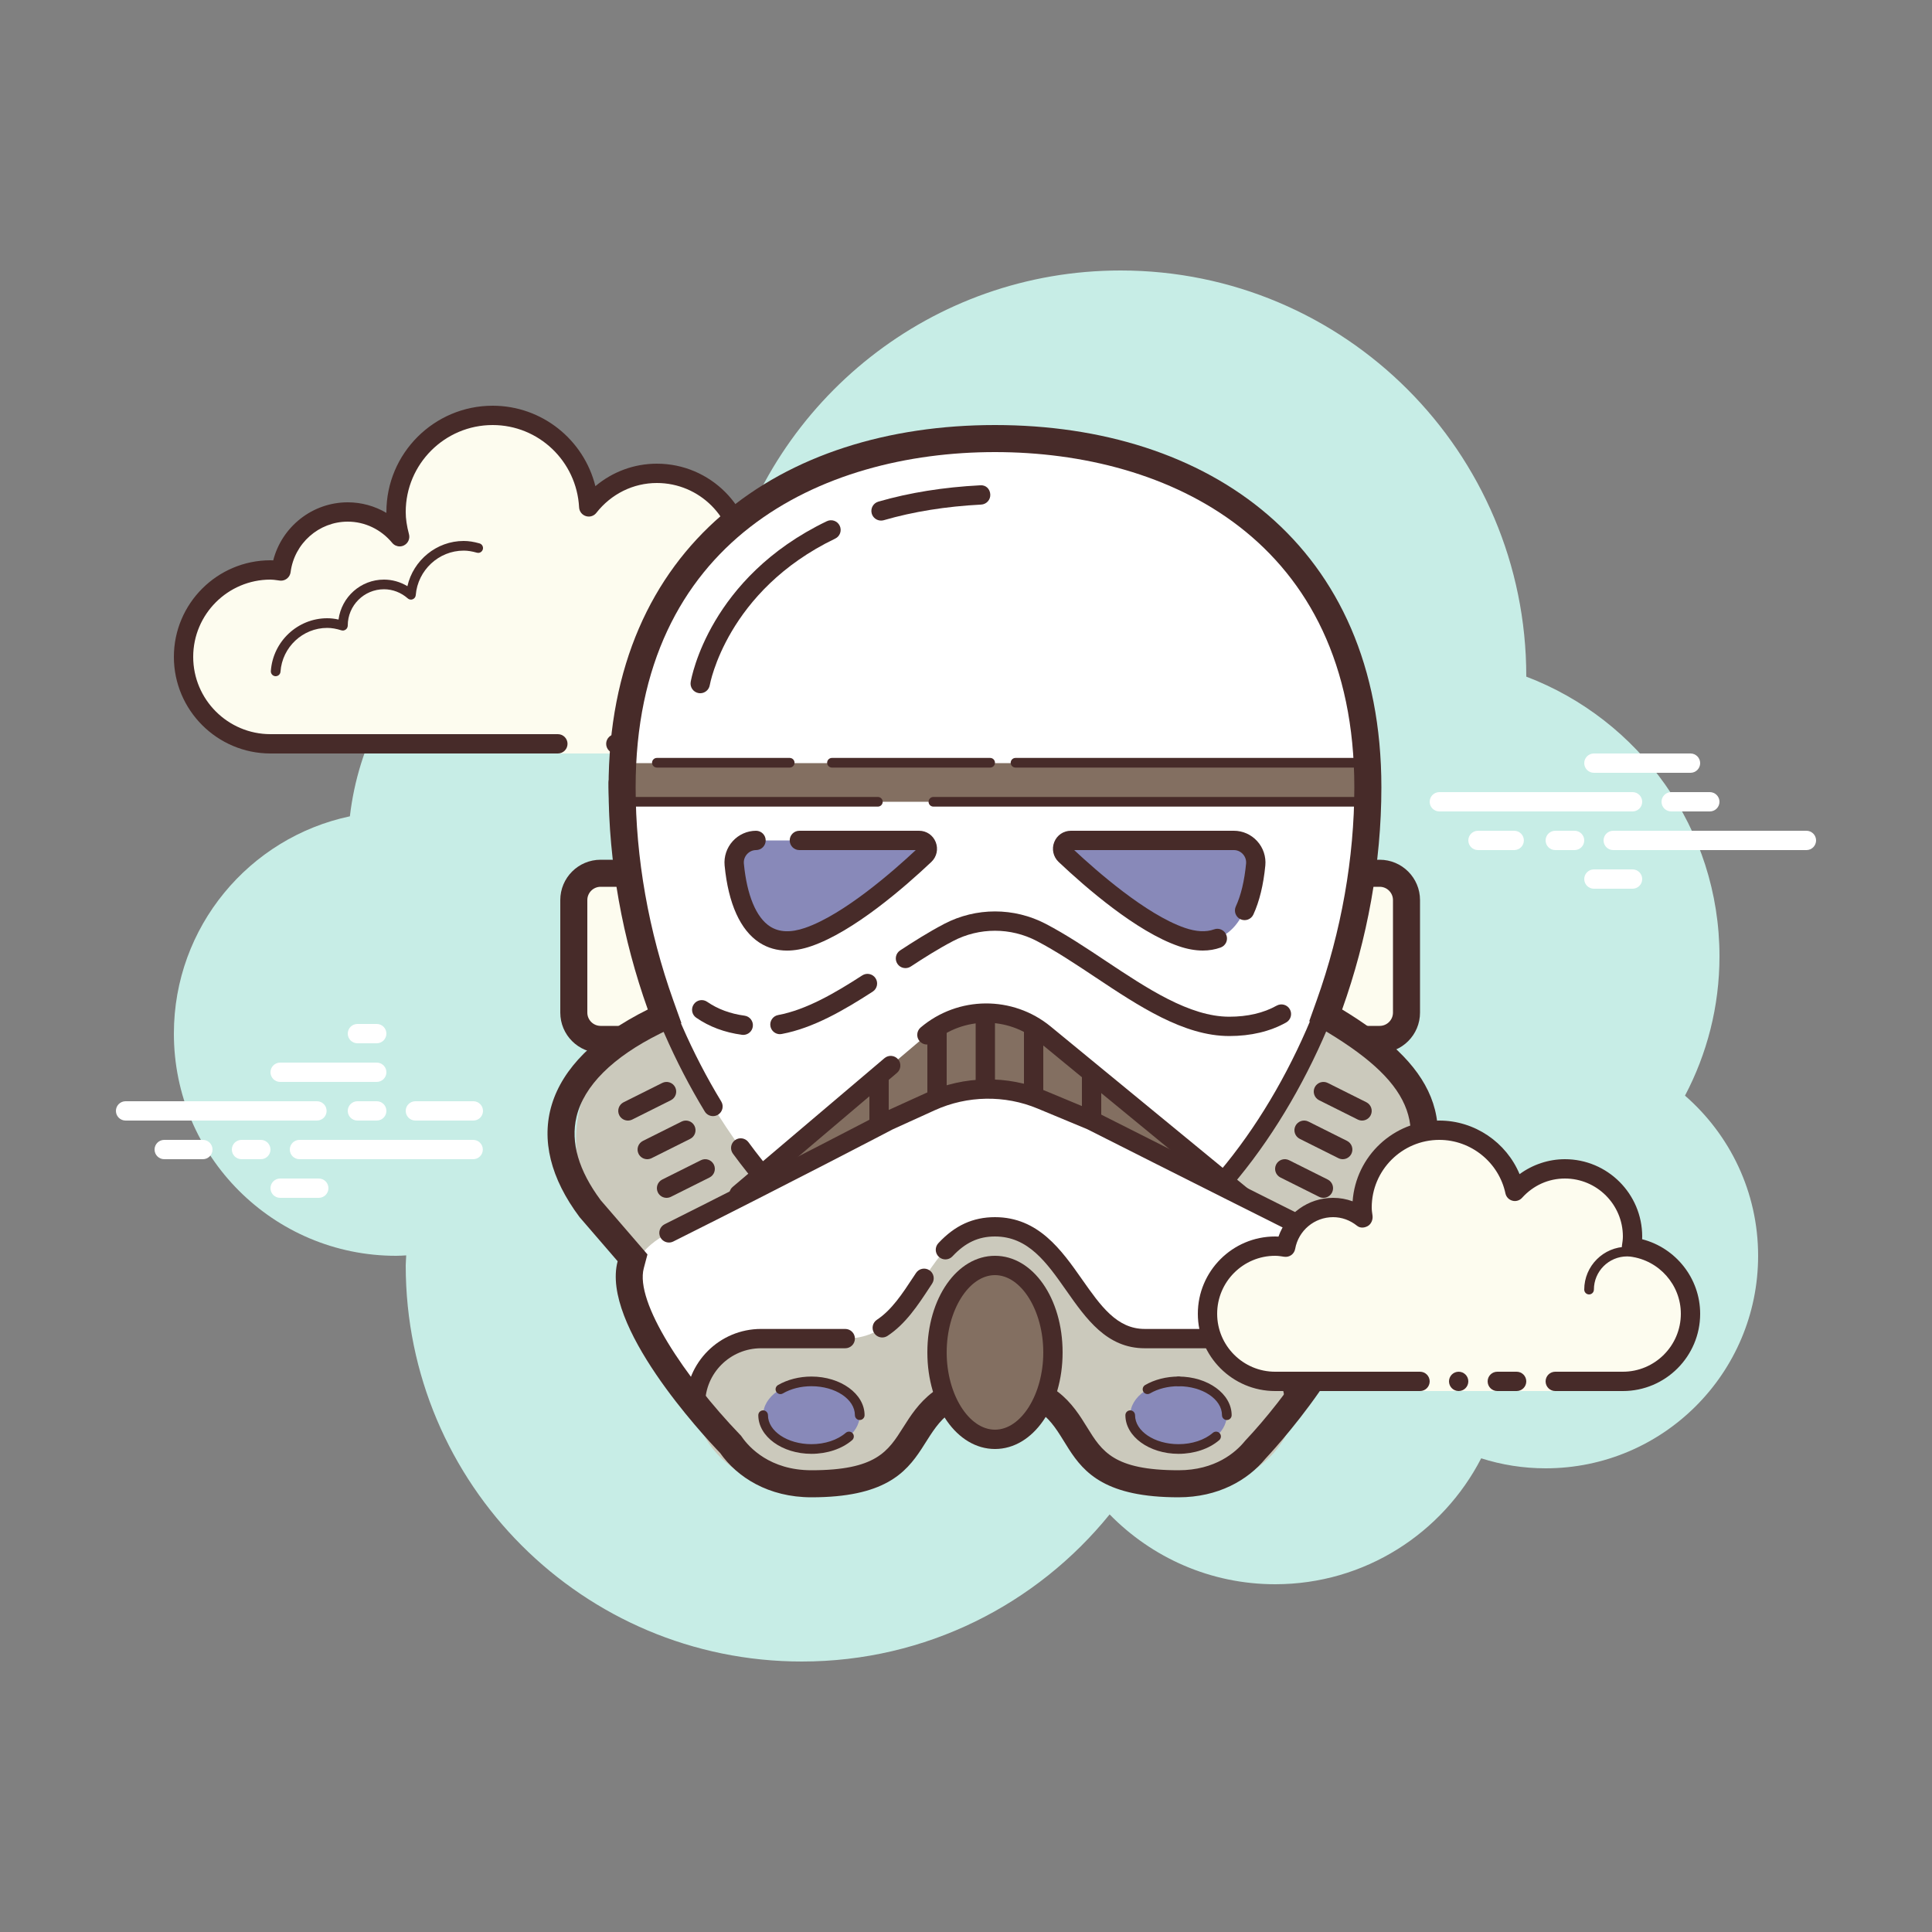 <svg xmlns="http://www.w3.org/2000/svg"  viewBox="0 0 100 100" width="100px" height="100px"><rect x="0" y="0" width="100" height="100" fill="#808080" stroke="none"/><path fill="#c7ede6" d="M87.215,56.71C88.35,54.555,89,52.105,89,49.5c0-6.621-4.159-12.257-10.001-14.478 C78.999,35.015,79,35.008,79,35c0-11.598-9.402-21-21-21c-9.784,0-17.981,6.701-20.313,15.757C36.211,29.272,34.638,29,33,29 c-7.692,0-14.023,5.793-14.89,13.252C12.906,43.353,9,47.969,9,53.5C9,59.851,14.149,65,20.5,65c0.177,0,0.352-0.012,0.526-0.022 C21.022,65.153,21,65.324,21,65.5C21,76.822,30.178,86,41.5,86c6.437,0,12.175-2.972,15.934-7.614C59.612,80.611,62.64,82,66,82 c4.65,0,8.674-2.65,10.666-6.518C77.718,75.817,78.837,76,80,76c6.075,0,11-4.925,11-11C91,61.689,89.53,58.727,87.215,56.71z"/><path fill="#fdfcef" d="M31.875,38.5c0,0,3.64,0,6.125,0s4.5-2.015,4.5-4.5c0-2.333-1.782-4.229-4.055-4.455 C38.467,29.364,38.5,29.187,38.5,29c0-2.485-2.015-4.5-4.5-4.5c-1.438,0-2.703,0.686-3.527,1.736 C30.333,23.6,28.171,21.5,25.5,21.5c-2.761,0-5,2.239-5,5c0,0.446,0.077,0.87,0.187,1.282C20.045,27.005,19.086,26.5,18,26.5 c-1.781,0-3.234,1.335-3.455,3.055C14.364,29.533,14.187,29.5,14,29.5c-2.485,0-4.5,2.015-4.5,4.5s2.015,4.5,4.5,4.5s9.5,0,9.5,0 h5.375V39h3V38.5z"/><path fill="#472b29" d="M25.5,21c-3.033,0-5.5,2.467-5.5,5.5c0,0.016,0,0.031,0,0.047C19.398,26.192,18.71,26,18,26 c-1.831,0-3.411,1.261-3.858,3.005C14.095,29.002,14.048,29,14,29c-2.757,0-5,2.243-5,5s2.243,5,5,5h14.875 c0.276,0,0.5-0.224,0.5-0.5s-0.224-0.5-0.5-0.5H14c-2.206,0-4-1.794-4-4s1.794-4,4-4c0.117,0,0.23,0.017,0.343,0.032l0.141,0.019 c0.021,0.003,0.041,0.004,0.062,0.004c0.246,0,0.462-0.185,0.495-0.437C15.232,28.125,16.504,27,18,27 c0.885,0,1.723,0.401,2.301,1.1c0.098,0.118,0.241,0.182,0.386,0.182c0.078,0,0.156-0.018,0.228-0.056 c0.209-0.107,0.314-0.346,0.254-0.573C21.054,27.218,21,26.852,21,26.5c0-2.481,2.019-4.5,4.5-4.5 c2.381,0,4.347,1.872,4.474,4.263c0.011,0.208,0.15,0.387,0.349,0.45c0.05,0.016,0.101,0.024,0.152,0.024 c0.15,0,0.296-0.069,0.392-0.192C31.638,25.563,32.779,25,34,25c2.206,0,4,1.794,4,4c0,0.117-0.017,0.23-0.032,0.343l-0.019,0.141 c-0.016,0.134,0.022,0.268,0.106,0.373c0.084,0.105,0.207,0.172,0.34,0.185C40.451,30.247,42,31.949,42,34c0,2.206-1.794,4-4,4 h-6.125c-0.276,0-0.5,0.224-0.5,0.5s0.224,0.5,0.5,0.5H38c2.757,0,5-2.243,5-5c0-2.397-1.689-4.413-4.003-4.877 C38.999,29.082,39,29.041,39,29c0-2.757-2.243-5-5-5c-1.176,0-2.293,0.416-3.183,1.164C30.219,22.76,28.055,21,25.5,21L25.5,21z"/><path fill="#472b29" d="M24,28c-1.403,0-2.609,0.999-2.913,2.341C20.72,30.119,20.301,30,19.875,30 c-1.202,0-2.198,0.897-2.353,2.068C17.319,32.022,17.126,32,16.937,32c-1.529,0-2.811,1.2-2.918,2.732 C14.01,34.87,14.114,34.99,14.251,35c0.006,0,0.012,0,0.018,0c0.13,0,0.24-0.101,0.249-0.232c0.089-1.271,1.151-2.268,2.419-2.268 c0.229,0,0.47,0.042,0.738,0.127c0.022,0.007,0.045,0.01,0.067,0.01c0.055,0,0.11-0.02,0.156-0.054 C17.962,32.537,18,32.455,18,32.375c0-1.034,0.841-1.875,1.875-1.875c0.447,0,0.885,0.168,1.231,0.473 c0.047,0.041,0.106,0.063,0.165,0.063c0.032,0,0.063-0.006,0.093-0.019c0.088-0.035,0.148-0.117,0.155-0.212 C21.623,29.512,22.712,28.5,24,28.5c0.208,0,0.425,0.034,0.682,0.107c0.023,0.007,0.047,0.01,0.07,0.01 c0.109,0,0.207-0.073,0.239-0.182c0.038-0.133-0.039-0.271-0.172-0.309C24.517,28.04,24.256,28,24,28L24,28z"/><path fill="#472b29" d="M37.883,29.5c-1.326,0-2.508,0.897-2.874,2.182c-0.038,0.133,0.039,0.271,0.172,0.309 C35.205,31.997,35.228,32,35.25,32c0.109,0,0.209-0.072,0.24-0.182C35.795,30.748,36.779,30,37.883,30 c0.117,0,0.23,0.014,0.342,0.029c0.012,0.002,0.023,0.003,0.035,0.003c0.121,0,0.229-0.092,0.246-0.217 c0.019-0.137-0.077-0.263-0.214-0.281C38.158,29.516,38.022,29.5,37.883,29.5L37.883,29.5z"/><path fill="#fff" d="M16.405,58H6.5C6.224,58,6,57.776,6,57.5S6.224,57,6.5,57h9.905c0.276,0,0.5,0.224,0.5,0.5 S16.682,58,16.405,58z"/><path fill="#fff" d="M19.5,58h-1c-0.276,0-0.5-0.224-0.5-0.5s0.224-0.5,0.5-0.5h1c0.276,0,0.5,0.224,0.5,0.5 S19.777,58,19.5,58z"/><path fill="#fff" d="M24.491,60H15.5c-0.276,0-0.5-0.224-0.5-0.5s0.224-0.5,0.5-0.5h8.991c0.276,0,0.5,0.224,0.5,0.5 S24.767,60,24.491,60z"/><path fill="#fff" d="M13.5,60h-1c-0.276,0-0.5-0.224-0.5-0.5s0.224-0.5,0.5-0.5h1c0.276,0,0.5,0.224,0.5,0.5 S13.777,60,13.5,60z"/><path fill="#fff" d="M10.5,60h-2C8.224,60,8,59.776,8,59.5S8.224,59,8.5,59h2c0.276,0,0.5,0.224,0.5,0.5 S10.777,60,10.5,60z"/><path fill="#fff" d="M16.5,62h-2c-0.276,0-0.5-0.224-0.5-0.5s0.224-0.5,0.5-0.5h2c0.276,0,0.5,0.224,0.5,0.5 S16.776,62,16.5,62z"/><path fill="#fff" d="M19.5,53c-0.177,0-0.823,0-1,0c-0.276,0-0.5,0.224-0.5,0.5c0,0.276,0.224,0.5,0.5,0.5 c0.177,0,0.823,0,1,0c0.276,0,0.5-0.224,0.5-0.5C20,53.224,19.776,53,19.5,53z"/><path fill="#fff" d="M19.5,55c-0.177,0-4.823,0-5,0c-0.276,0-0.5,0.224-0.5,0.5c0,0.276,0.224,0.5,0.5,0.5 c0.177,0,4.823,0,5,0c0.276,0,0.5-0.224,0.5-0.5C20,55.224,19.776,55,19.5,55z"/><path fill="#fff" d="M24.5,57c-0.177,0-2.823,0-3,0c-0.276,0-0.5,0.224-0.5,0.5c0,0.276,0.224,0.5,0.5,0.5 c0.177,0,2.823,0,3,0c0.276,0,0.5-0.224,0.5-0.5C25,57.224,24.776,57,24.5,57z"/><path fill="#fff" d="M84.5,42h-10c-0.276,0-0.5-0.224-0.5-0.5s0.224-0.5,0.5-0.5h10c0.276,0,0.5,0.224,0.5,0.5 S84.776,42,84.5,42z"/><path fill="#fff" d="M88.5,42h-2c-0.276,0-0.5-0.224-0.5-0.5s0.224-0.5,0.5-0.5h2c0.276,0,0.5,0.224,0.5,0.5 S88.776,42,88.5,42z"/><path fill="#fff" d="M93.5,44h-10c-0.276,0-0.5-0.224-0.5-0.5s0.224-0.5,0.5-0.5h10c0.276,0,0.5,0.224,0.5,0.5 S93.777,44,93.5,44z"/><path fill="#fff" d="M81.5,44h-1c-0.276,0-0.5-0.224-0.5-0.5s0.224-0.5,0.5-0.5h1c0.276,0,0.5,0.224,0.5,0.5 S81.776,44,81.5,44z"/><path fill="#fff" d="M78.375,44H76.5c-0.276,0-0.5-0.224-0.5-0.5s0.224-0.5,0.5-0.5h1.875c0.276,0,0.5,0.224,0.5,0.5 S78.651,44,78.375,44z"/><path fill="#fff" d="M87.5,40h-5c-0.276,0-0.5-0.224-0.5-0.5s0.224-0.5,0.5-0.5h5c0.276,0,0.5,0.224,0.5,0.5 S87.777,40,87.5,40z"/><path fill="#fff" d="M84.5,46h-2c-0.276,0-0.5-0.224-0.5-0.5s0.224-0.5,0.5-0.5h2c0.276,0,0.5,0.224,0.5,0.5 S84.776,46,84.5,46z"/><path fill="#fdfcef" d="M67.7,53.8v-8.6h3.712c0.766,0,1.388,0.622,1.388,1.388v5.824c0,0.766-0.622,1.388-1.388,1.388 H67.7z"/><path fill="#472b29" d="M71.412,45.9c0.379,0,0.688,0.309,0.688,0.688v5.824c0,0.379-0.309,0.688-0.688,0.688H68.4v-7.2 H71.412 M71.412,44.5H67v10h4.412c1.153,0,2.088-0.935,2.088-2.088v-5.824C73.5,45.435,72.565,44.5,71.412,44.5L71.412,44.5z"/><path fill="#fdfcef" d="M31.088,53.8c-0.766,0-1.388-0.622-1.388-1.388v-5.824c0-0.766,0.622-1.388,1.388-1.388H34.8v8.6 H31.088z"/><path fill="#472b29" d="M34.1,45.9v7.2h-3.012c-0.379,0-0.688-0.309-0.688-0.688v-5.824c0-0.379,0.309-0.688,0.688-0.688 H34.1 M35.5,44.5h-4.412C29.935,44.5,29,45.435,29,46.588v5.824c0,1.153,0.935,2.088,2.088,2.088H35.5V44.5L35.5,44.5z"/><path fill="#cbc9bc" d="M35,67.5l-2.75-2.875c0,0-6.5-6.375,1.75-12.625c3,5,7,10,7,10L35,67.5z"/><path fill="#cbc9bc" d="M68.812,66.813l3.688-4.375c0,0,4-5.875-4-9.875C65.5,57.563,62,62,62,62L68.812,66.813z"/><path fill="#fff" d="M51.562,22.688c10.53,0,19.555,6.149,19.375,18.125C70.75,53.313,62.03,67.438,51.5,67.438 c-5.748,0-10.995-4.247-14.594-10.168C33.912,52.344,32.057,46.261,32,40.5c-0.118-11.977,9.158-17.813,19.687-17.813"/><path fill="#472b29" d="M36.905,57.77c-0.168,0-0.333-0.085-0.427-0.24c-3.108-5.111-4.923-11.316-4.979-17.024 c-0.003-0.276,0.219-0.502,0.495-0.505c0.313-0.021,0.502,0.219,0.505,0.495c0.055,5.533,1.815,11.553,4.832,16.515 c0.144,0.236,0.069,0.544-0.167,0.687C37.084,57.746,36.994,57.77,36.905,57.77z"/><path fill="#472b29" d="M51.5,67.938c-4.866,0-9.684-2.921-13.564-8.225c-0.163-0.223-0.115-0.535,0.108-0.698 c0.221-0.164,0.535-0.115,0.698,0.108c3.688,5.039,8.219,7.814,12.758,7.814c10.444,0,18.756-14.048,18.938-26.133 c0.004-0.273,0.228-0.492,0.5-0.492c0.002,0,0.005,0,0.008,0c0.275,0.004,0.496,0.231,0.492,0.508 C71.249,53.36,62.499,67.938,51.5,67.938z"/><path fill="#836f61" d="M38.25,61.813l9.727-8.249c1.75-1.484,4.312-1.504,6.086-0.047l10.25,8.421L38.25,61.813z"/><path fill="#472b29" d="M64.313,62.438c-0.001,0-0.002,0-0.002,0l-26.063-0.125c-0.21-0.001-0.396-0.132-0.468-0.329 c-0.071-0.196-0.014-0.417,0.146-0.552l7.854-6.661c0.211-0.179,0.526-0.153,0.704,0.058c0.179,0.211,0.153,0.526-0.058,0.704 l-6.823,5.787l23.304,0.111l-9.163-7.527c-1.589-1.307-3.878-1.288-5.445,0.042c-0.209,0.178-0.524,0.154-0.705-0.059 c-0.178-0.211-0.152-0.526,0.059-0.705c1.936-1.639,4.765-1.661,6.727-0.052l10.25,8.421c0.163,0.135,0.225,0.357,0.153,0.557 C64.711,62.306,64.523,62.438,64.313,62.438z"/><path fill="#fff" d="M67.937,63.75c-6-3-11.437-5.75-11.437-5.75l-2.597-1.082c-1.837-0.766-3.91-0.733-5.722,0.091 L46,58c0,0-5.375,2.813-11.375,5.813S38,75,38,75l13.009-4.341L65,75C65,75,73.937,66.75,67.937,63.75z"/><path fill="#472b29" d="M34.625,64.313c-0.183,0-0.359-0.102-0.447-0.276c-0.123-0.247-0.023-0.547,0.224-0.671 c5.927-2.964,11.313-5.78,11.367-5.809l2.205-1.003c1.933-0.879,4.164-0.913,6.121-0.098l2.598,1.082 c0.033,0.016,5.47,2.766,11.469,5.765c0.247,0.124,0.347,0.424,0.224,0.671c-0.124,0.247-0.422,0.349-0.671,0.224 c-6.001-3.001-11.439-5.751-11.439-5.751L53.71,57.38c-1.702-0.711-3.641-0.679-5.322,0.084l-2.181,0.991 c-0.029,0.016-5.423,2.837-11.358,5.805C34.776,64.296,34.7,64.313,34.625,64.313z"/><path fill="#cbc9bc" d="M47.906,66.049c0.183-0.275,0.368-0.546,0.562-0.803c0.741-0.977,1.619-1.746,3.032-1.746 c0.4,0,0.763,0.062,1.095,0.172c0.256,0.085,0.494,0.199,0.717,0.336c2.305,1.411,3.08,5.278,5.938,5.278c1.937,0,2.737,0,4.359,0 c1.873,0,3.391,1.511,3.391,3.375v0C67,74.525,65.062,77,61.672,77c-7.266,0-5.328-4.821-10.111-4.821 c-4.904,0-2.967,4.821-10.232,4.821C37.937,77,36,74.525,36,72.661v0c0-1.864,1.518-3.375,3.391-3.375c1.579,0,3.391,0,4.359,0 c1.811,0,2.777-1.175,3.646-2.466C47.568,66.564,47.736,66.305,47.906,66.049"/><path fill="#472b29" d="M63.625,53.625c-2.354,0-4.684-1.55-6.936-3.048c-1-0.666-2.034-1.354-3.029-1.873 c-1.352-0.705-2.969-0.705-4.32,0c-0.779,0.406-1.55,0.897-2.2,1.324c-0.231,0.15-0.541,0.088-0.692-0.144 s-0.087-0.541,0.144-0.692c0.672-0.44,1.469-0.948,2.286-1.375c1.643-0.856,3.604-0.856,5.246,0 c1.042,0.543,2.099,1.247,3.12,1.927c2.129,1.416,4.329,2.881,6.382,2.881c0.95,0,1.776-0.193,2.456-0.574 c0.24-0.132,0.546-0.05,0.681,0.192c0.135,0.24,0.049,0.545-0.192,0.681C65.739,53.389,64.749,53.625,63.625,53.625z"/><path fill="#472b29" d="M40.368,53.529c-0.235,0-0.445-0.168-0.49-0.408c-0.051-0.271,0.128-0.533,0.399-0.583 c1.458-0.271,2.953-1.146,4.352-2.051c0.229-0.15,0.541-0.085,0.691,0.148c0.149,0.231,0.083,0.541-0.148,0.691 c-1.484,0.96-3.083,1.891-4.711,2.193C40.43,53.526,40.399,53.529,40.368,53.529z"/><path fill="#472b29" d="M38.471,53.566c-0.022,0-0.045-0.001-0.067-0.005c-0.894-0.119-1.69-0.416-2.367-0.884 c-0.228-0.156-0.284-0.468-0.127-0.695c0.156-0.229,0.469-0.285,0.695-0.127c0.546,0.376,1.195,0.617,1.932,0.716 c0.273,0.036,0.466,0.287,0.429,0.562C38.932,53.384,38.717,53.566,38.471,53.566z"/><ellipse cx="42" cy="73.25" fill="#8889b9" rx="2.5" ry="1.75"/><path fill="#472b29" d="M42,75.25c-1.517,0-2.75-0.897-2.75-2c0-0.138,0.112-0.25,0.25-0.25s0.25,0.112,0.25,0.25 c0,0.827,1.01,1.5,2.25,1.5c0.699,0,1.348-0.215,1.779-0.589c0.106-0.088,0.264-0.077,0.354,0.025 c0.09,0.104,0.078,0.263-0.025,0.354C43.586,74.991,42.817,75.25,42,75.25z"/><path fill="#472b29" d="M44.5,73.5c-0.138,0-0.25-0.112-0.25-0.25c0-0.827-1.01-1.5-2.25-1.5 c-0.543,0-1.068,0.133-1.479,0.374c-0.12,0.07-0.272,0.029-0.343-0.089c-0.069-0.119-0.029-0.272,0.089-0.343 C40.755,71.407,41.37,71.25,42,71.25c1.517,0,2.75,0.897,2.75,2C44.75,73.388,44.638,73.5,44.5,73.5z"/><path fill="#8889b9" d="M61,71.5c1.381,0,2.5,0.784,2.5,1.75S62.381,75,61,75s-2.5-0.784-2.5-1.75S59.619,71.5,61,71.5"/><path fill="#472b29" d="M61,75.25c-1.517,0-2.75-0.897-2.75-2c0-0.138,0.112-0.25,0.25-0.25s0.25,0.112,0.25,0.25 c0,0.827,1.01,1.5,2.25,1.5c0.699,0,1.348-0.215,1.779-0.589c0.107-0.088,0.264-0.077,0.354,0.025 c0.09,0.104,0.078,0.263-0.025,0.354C62.586,74.991,61.817,75.25,61,75.25z"/><path fill="#472b29" d="M63.5,73.5c-0.138,0-0.25-0.112-0.25-0.25c0-0.827-1.01-1.5-2.25-1.5c-0.138,0-0.25-0.112-0.25-0.25 s0.112-0.25,0.25-0.25c1.517,0,2.75,0.897,2.75,2C63.75,73.388,63.638,73.5,63.5,73.5z"/><path fill="#472b29" d="M59.395,72.158c-0.086,0-0.169-0.044-0.216-0.123c-0.069-0.119-0.029-0.272,0.089-0.343 C59.755,71.407,60.37,71.25,61,71.25c0.138,0,0.25,0.112,0.25,0.25s-0.112,0.25-0.25,0.25c-0.543,0-1.068,0.133-1.479,0.374 C59.481,72.147,59.438,72.158,59.395,72.158z"/><path fill="#8889b9" d="M39.132,43.5h8.442c0.384,0,0.573,0.482,0.289,0.75c-1.278,1.208-3.912,3.523-6.031,4.25 c-2.515,0.863-3.581-1.18-3.827-3.749C37.941,44.078,38.475,43.5,39.132,43.5z"/><path fill="#472b29" d="M40.737,49.202c-0.524,0-1-0.137-1.423-0.408c-0.992-0.64-1.617-2.021-1.808-3.995 c-0.044-0.46,0.109-0.92,0.421-1.262C38.238,43.195,38.677,43,39.132,43c0.276,0,0.5,0.224,0.5,0.5s-0.224,0.5-0.5,0.5 c-0.174,0-0.343,0.076-0.464,0.209c-0.124,0.137-0.183,0.313-0.165,0.494c0.157,1.635,0.638,2.789,1.354,3.25 c0.475,0.305,1.066,0.329,1.813,0.074c2.008-0.689,4.593-2.963,5.73-4.027h-6.025c-0.276,0-0.5-0.224-0.5-0.5s0.224-0.5,0.5-0.5 h6.199c0.38,0,0.716,0.229,0.858,0.585c0.143,0.359,0.055,0.763-0.225,1.028c-1.383,1.307-4.027,3.609-6.214,4.359 C41.55,49.126,41.13,49.202,40.737,49.202z M47.574,44h0.01H47.574z"/><path fill="#8889b9" d="M63.868,43.5h-8.442c-0.384,0-0.573,0.482-0.289,0.75c1.278,1.208,3.912,3.523,6.031,4.25 c2.515,0.863,3.581-1.18,3.827-3.749C65.059,44.078,64.525,43.5,63.868,43.5z"/><path fill="#472b29" d="M62.259,49.2c-0.393,0-0.812-0.075-1.253-0.228c-2.188-0.751-4.832-3.054-6.213-4.359 c-0.279-0.265-0.368-0.668-0.226-1.027C54.709,43.229,55.046,43,55.426,43h8.442c0.455,0,0.894,0.195,1.204,0.537 c0.312,0.342,0.465,0.802,0.421,1.262c-0.098,1.005-0.306,1.859-0.619,2.538c-0.116,0.251-0.412,0.358-0.664,0.244 c-0.25-0.116-0.359-0.413-0.244-0.664c0.267-0.576,0.445-1.321,0.531-2.214c0.018-0.182-0.041-0.357-0.165-0.494 C64.211,44.076,64.042,44,63.868,44h-8.268c1.137,1.064,3.719,3.337,5.729,4.027c0.587,0.201,1.095,0.227,1.51,0.077 c0.255-0.097,0.546,0.039,0.64,0.3c0.095,0.26-0.04,0.546-0.3,0.64C62.893,49.148,62.585,49.2,62.259,49.2z M55.426,44L55.426,44 L55.426,44z"/><rect width="38" height="2" x="32.5" y="39.5" fill="#836f61"/><path fill="#472b29" d="M51.5,23.4c8.992,0,18.6,4.558,18.6,17.35c0,3.649-0.674,7.463-1.949,11.03l-0.385,1.076 l0.977,0.593c4.49,2.723,5.311,5.021,3.106,8.748l-2.246,2.771l-0.379,0.467l0.078,0.596c0.284,2.169-2.803,6.367-4.821,8.508 l-0.031,0.033l-0.029,0.035C63.963,75.165,62.91,76.1,61,76.1c-3.359,0-3.965-0.982-4.732-2.224 c-0.723-1.171-1.713-2.776-4.706-2.776c-3.054,0-4.073,1.61-4.816,2.785C45.964,75.123,45.346,76.1,42,76.1 c-2.152,0-3.222-1.189-3.583-1.7l-0.061-0.086l-0.073-0.076c-2.82-2.938-5.43-6.834-4.961-8.595l0.19-0.715l-0.483-0.56 l-1.937-2.245c-1.145-1.541-1.567-2.994-1.252-4.318c0.38-1.599,1.871-3.086,4.314-4.3l1.114-0.553l-0.419-1.172 c-1.275-3.567-1.949-7.381-1.949-11.03C32.9,27.958,42.508,23.4,51.5,23.4 M51.5,22c-11.046,0-20,6.186-20,18.75 c0,3.924,0.732,7.868,2.031,11.501C28,55,27,59,30,63l1.969,2.282c-0.879,3.303,4.41,8.993,5.304,9.924 C38.157,76.46,39.773,77.5,42,77.5c7.5,0,4.5-5,9.562-5c4.938,0,1.938,5,9.438,5c2.051,0,3.583-0.884,4.503-2.003 c0.046-0.049,5.667-5.985,5.187-9.647L73,63c3-5,1-8-3.531-10.749c1.299-3.634,2.031-7.577,2.031-11.501 C71.5,28.186,62.546,22,51.5,22L51.5,22z"/><ellipse cx="51.5" cy="70" fill="#836f61" rx="3" ry="4.5"/><path fill="#472b29" d="M51.5,75c-1.963,0-3.5-2.196-3.5-5s1.537-5,3.5-5s3.5,2.196,3.5,5S53.463,75,51.5,75z M51.5,66 c-1.355,0-2.5,1.832-2.5,4s1.145,4,2.5,4s2.5-1.832,2.5-4S52.855,66,51.5,66z"/><path fill="#472b29" d="M32.5,58c-0.183,0-0.359-0.102-0.447-0.276c-0.123-0.247-0.023-0.547,0.224-0.671l2-1 c0.247-0.123,0.547-0.023,0.671,0.224c0.123,0.247,0.023,0.547-0.224,0.671l-2,1C32.651,57.983,32.575,58,32.5,58z"/><path fill="#472b29" d="M33.5,60c-0.183,0-0.359-0.102-0.447-0.276c-0.123-0.247-0.023-0.547,0.224-0.671l2-1 c0.248-0.124,0.547-0.023,0.671,0.224c0.123,0.247,0.023,0.547-0.224,0.671l-2,1C33.651,59.983,33.575,60,33.5,60z"/><g><path fill="#472b29" d="M34.5,62c-0.183,0-0.359-0.102-0.447-0.276c-0.123-0.247-0.023-0.547,0.224-0.671l2-1 c0.248-0.125,0.547-0.023,0.671,0.224c0.123,0.247,0.023,0.547-0.224,0.671l-2,1C34.651,61.983,34.575,62,34.5,62z"/></g><g><path fill="#472b29" d="M70.5,58c-0.075,0-0.151-0.017-0.224-0.053l-2-1c-0.247-0.124-0.347-0.424-0.224-0.671 c0.125-0.246,0.424-0.345,0.671-0.224l2,1c0.247,0.124,0.347,0.424,0.224,0.671C70.859,57.898,70.683,58,70.5,58z"/></g><g><path fill="#472b29" d="M69.5,60c-0.075,0-0.151-0.017-0.224-0.053l-2-1c-0.247-0.124-0.347-0.424-0.224-0.671 c0.124-0.246,0.425-0.347,0.671-0.224l2,1c0.247,0.124,0.347,0.424,0.224,0.671C69.859,59.898,69.683,60,69.5,60z"/></g><g><path fill="#472b29" d="M68.5,62c-0.075,0-0.151-0.017-0.224-0.053l-2-1c-0.247-0.124-0.347-0.424-0.224-0.671 c0.124-0.247,0.424-0.348,0.671-0.224l2,1c0.247,0.124,0.347,0.424,0.224,0.671C68.859,61.898,68.683,62,68.5,62z"/></g><g><rect width="1" height="4" x="50.5" y="52" fill="#472b29"/></g><g><rect width="1" height="4" x="53" y="53" fill="#472b29"/></g><g><rect width="1" height="4" x="48" y="53" fill="#472b29"/></g><g><rect width="1" height="2.5" x="45" y="55.5" fill="#472b29"/></g><g><rect width="1" height="2.5" x="56" y="55.5" fill="#472b29"/></g><g><path fill="#472b29" d="M67,73.161c-0.276,0-0.5-0.224-0.5-0.5c0-1.585-1.297-2.875-2.891-2.875H59.25 c-1.963,0-3.03-1.522-4.063-2.994C54.179,65.356,53.228,64,51.5,64c-0.858,0-1.537,0.317-2.201,1.028 c-0.187,0.202-0.505,0.213-0.706,0.024c-0.202-0.188-0.213-0.504-0.024-0.706C49.425,63.428,50.356,63,51.5,63 c2.247,0,3.447,1.71,4.505,3.218c0.968,1.378,1.803,2.568,3.245,2.568h4.359c2.146,0,3.891,1.738,3.891,3.875 C67.5,72.938,67.276,73.161,67,73.161z"/></g><g><path fill="#472b29" d="M45.665,69.227c-0.162,0-0.321-0.079-0.417-0.225c-0.152-0.23-0.089-0.54,0.142-0.692 c0.763-0.504,1.313-1.342,1.896-2.229l0.127-0.192c0.15-0.23,0.462-0.296,0.692-0.142c0.23,0.151,0.294,0.462,0.142,0.692 l-0.125,0.19c-0.612,0.933-1.246,1.896-2.181,2.514C45.855,69.2,45.76,69.227,45.665,69.227z"/></g><g><path fill="#472b29" d="M36,73.161c-0.276,0-0.5-0.224-0.5-0.5c0-2.137,1.745-3.875,3.891-3.875h4.359 c0.276,0,0.5,0.224,0.5,0.5s-0.224,0.5-0.5,0.5h-4.359c-1.594,0-2.891,1.29-2.891,2.875C36.5,72.938,36.276,73.161,36,73.161z"/></g><g><path fill="#472b29" d="M70.5,39.73H52.563c-0.138,0-0.25-0.112-0.25-0.25s0.112-0.25,0.25-0.25H70.5 c0.138,0,0.25,0.112,0.25,0.25S70.638,39.73,70.5,39.73z"/></g><g><path fill="#472b29" d="M51.25,39.73h-8.188c-0.138,0-0.25-0.112-0.25-0.25s0.112-0.25,0.25-0.25h8.188 c0.138,0,0.25,0.112,0.25,0.25S51.388,39.73,51.25,39.73z"/></g><g><path fill="#472b29" d="M40.875,39.73H34c-0.138,0-0.25-0.112-0.25-0.25s0.112-0.25,0.25-0.25h6.875 c0.138,0,0.25,0.112,0.25,0.25S41.013,39.73,40.875,39.73z"/></g><g><path fill="#472b29" d="M45.438,41.75H32.5c-0.138,0-0.25-0.112-0.25-0.25s0.112-0.25,0.25-0.25h12.938 c0.138,0,0.25,0.112,0.25,0.25S45.575,41.75,45.438,41.75z"/></g><g><path fill="#472b29" d="M70.5,41.75H48.313c-0.138,0-0.25-0.112-0.25-0.25s0.112-0.25,0.25-0.25H70.5 c0.138,0,0.25,0.112,0.25,0.25S70.638,41.75,70.5,41.75z"/></g><g><path fill="#472b29" d="M45.602,26.945c-0.217,0-0.417-0.142-0.48-0.36c-0.077-0.266,0.076-0.543,0.341-0.62 c1.599-0.464,3.371-0.748,5.27-0.846c0.305-0.025,0.51,0.197,0.524,0.474c0.015,0.275-0.197,0.511-0.474,0.524 c-1.82,0.094-3.517,0.366-5.041,0.809C45.694,26.939,45.647,26.945,45.602,26.945z"/></g><g><path fill="#472b29" d="M36.244,35.882c-0.028,0-0.056-0.002-0.084-0.007c-0.272-0.046-0.456-0.304-0.41-0.576 c0.037-0.22,0.975-5.403,7.046-8.321c0.249-0.12,0.548-0.016,0.667,0.233c0.12,0.249,0.016,0.548-0.233,0.667 c-5.61,2.697-6.485,7.538-6.493,7.587C36.695,35.709,36.483,35.882,36.244,35.882z"/></g><g><path fill="#fdfcef" d="M80.5,71.5c0,0,1.567,0,3.5,0s3.5-1.567,3.5-3.5c0-1.781-1.335-3.234-3.055-3.455 C84.473,64.366,84.5,64.187,84.5,64c0-1.933-1.567-3.5-3.5-3.5c-1.032,0-1.95,0.455-2.59,1.165 c-0.384-1.808-1.987-3.165-3.91-3.165c-2.209,0-4,1.791-4,4c0,0.191,0.03,0.374,0.056,0.558C70.128,62.714,69.592,62.5,69,62.5 c-1.228,0-2.245,0.887-2.455,2.055C66.366,64.527,66.187,64.5,66,64.5c-1.933,0-3.5,1.567-3.5,3.5s1.567,3.5,3.5,3.5s7.5,0,7.5,0 V72h7V71.5z"/><path fill="#472b29" d="M82.25,67C82.112,67,82,66.888,82,66.75c0-1.223,0.995-2.218,2.218-2.218 c0.034,0.009,0.737-0.001,1.244,0.136c0.133,0.036,0.212,0.173,0.176,0.306c-0.036,0.134-0.173,0.213-0.306,0.176 c-0.444-0.12-1.1-0.12-1.113-0.118c-0.948,0-1.719,0.771-1.719,1.718C82.5,66.888,82.388,67,82.25,67z"/><circle cx="75.5" cy="71.5" r=".5" fill="#472b29"/><path fill="#472b29" d="M84,72h-3.5c-0.276,0-0.5-0.224-0.5-0.5s0.224-0.5,0.5-0.5H84c1.654,0,3-1.346,3-3 c0-1.496-1.125-2.768-2.618-2.959c-0.134-0.018-0.255-0.088-0.336-0.196s-0.115-0.244-0.094-0.377C83.975,64.314,84,64.16,84,64 c0-1.654-1.346-3-3-3c-0.85,0-1.638,0.355-2.219,1c-0.125,0.139-0.321,0.198-0.5,0.148c-0.182-0.049-0.321-0.195-0.36-0.379 C77.58,60.165,76.141,59,74.5,59c-1.93,0-3.5,1.57-3.5,3.5c0,0.143,0.021,0.28,0.041,0.418c0.029,0.203-0.063,0.438-0.242,0.54 c-0.179,0.102-0.396,0.118-0.556-0.01C69.878,63.155,69.449,63,69,63c-0.966,0-1.792,0.691-1.963,1.644 c-0.048,0.267-0.296,0.446-0.569,0.405C66.314,65.025,66.16,65,66,65c-1.654,0-3,1.346-3,3s1.346,3,3,3h7.5 c0.276,0,0.5,0.224,0.5,0.5S73.776,72,73.5,72H66c-2.206,0-4-1.794-4-4s1.794-4,4-4c0.059,0,0.116,0.002,0.174,0.006 C66.588,62.82,67.711,62,69,62c0.349,0,0.689,0.061,1.011,0.18C70.176,59.847,72.126,58,74.5,58c1.831,0,3.466,1.127,4.153,2.774 C79.333,60.276,80.155,60,81,60c2.206,0,4,1.794,4,4c0,0.048-0.001,0.095-0.004,0.142C86.739,64.59,88,66.169,88,68 C88,70.206,86.206,72,84,72z"/><path fill="#472b29" d="M78.5,71c-0.159,0-0.841,0-1,0c-0.276,0-0.5,0.224-0.5,0.5c0,0.276,0.224,0.5,0.5,0.5 c0.159,0,0.841,0,1,0c0.276,0,0.5-0.224,0.5-0.5C79,71.224,78.776,71,78.5,71z"/></g></svg>